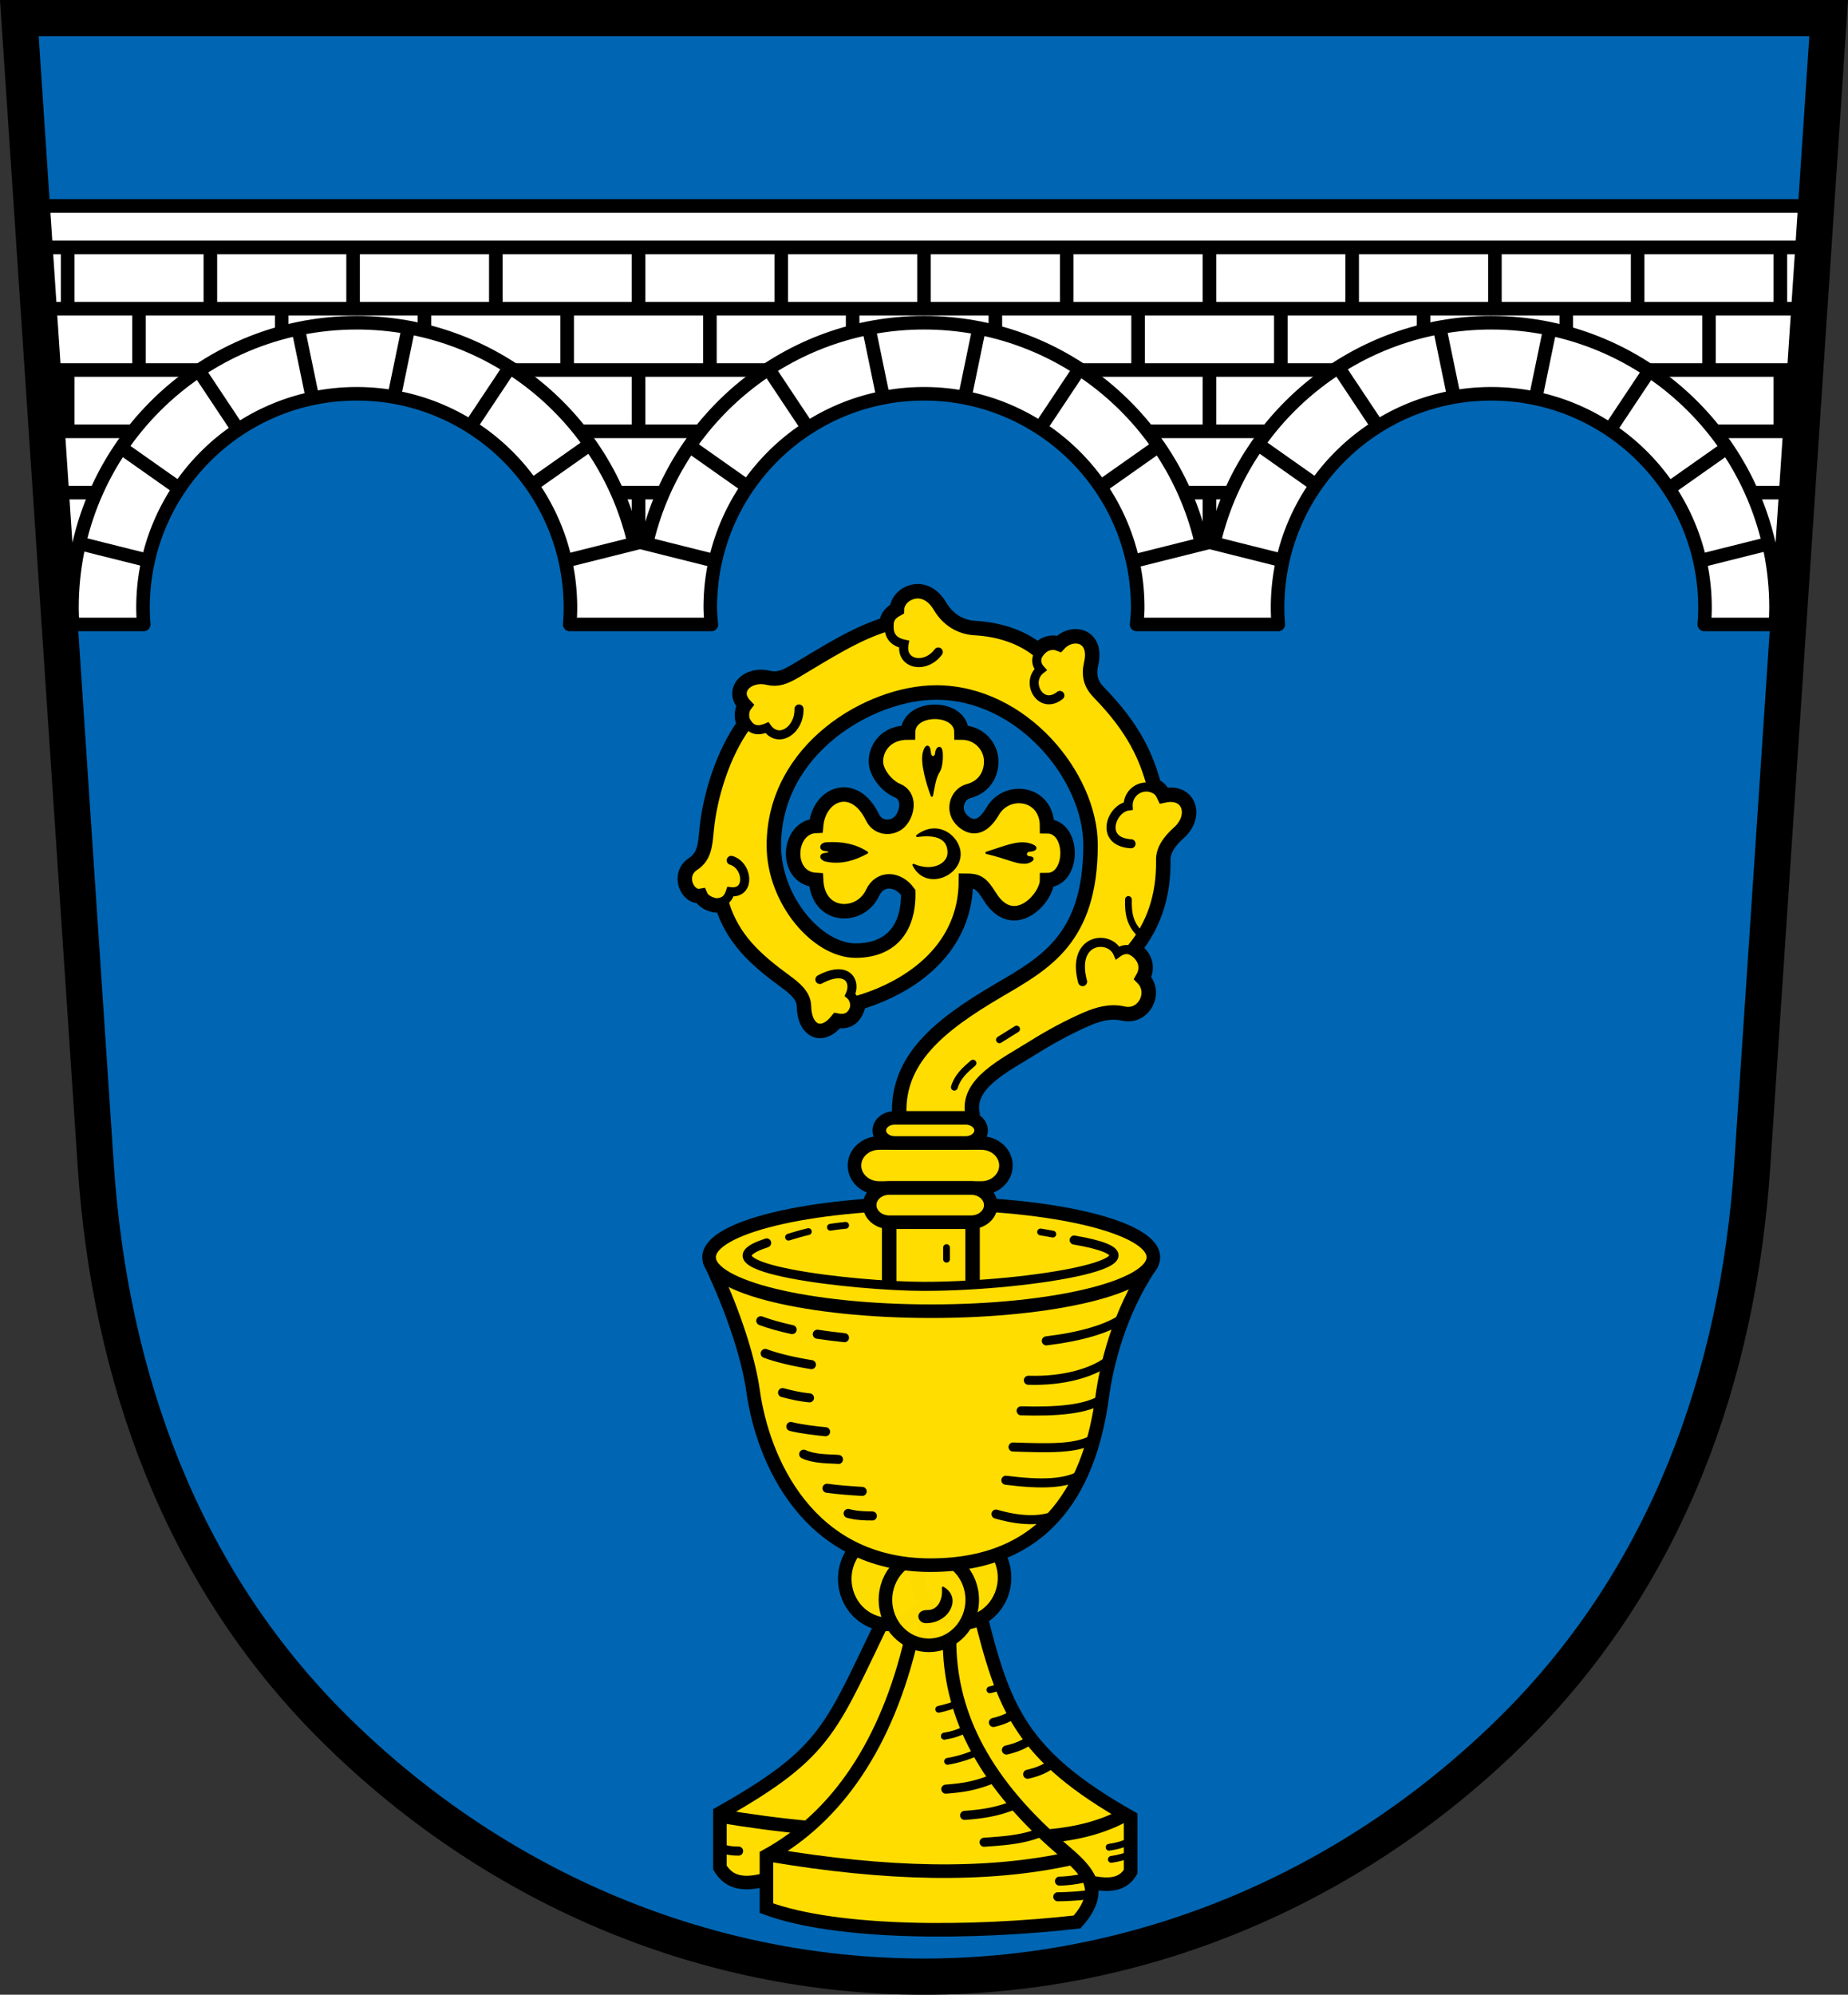 <svg width="772.063" height="833.087" viewBox="0 0 204.275 220.421" xmlns="http://www.w3.org/2000/svg"><rect x="0" y="0" width="204.275" height="220.421" fill="#333333" stroke="none"/><path d="m2.138 2 8.442 126.727c1.56 23.417 9.456 45.366 26.11 62.02 17.464 17.464 40.75 27.675 65.447 27.675 24.697 0 47.983-10.211 65.447-27.675 16.65-16.65 24.55-38.591 26.11-62.001L202.137 2z" fill="#0066b3"/><path d="m3.52 22.758 3.081 46.246h9.285c-.05-.62-.077-1.242-.077-1.864-.002-13.046 10.576-23.623 23.622-23.623 13.047 0 23.624 10.576 23.623 23.623 0 .622-.027 1.244-.078 1.864h15.661a18.035 18.035 0 0 1-.122-1.864c-.016-13.046 10.576-23.623 23.622-23.623 13.047 0 23.638 10.577 23.623 23.623-.001.623-.057 1.245-.122 1.864h15.66c-.05-.62-.077-1.242-.077-1.864-.002-13.047 10.576-23.623 23.622-23.623 13.047 0 23.624 10.577 23.623 23.623 0 .622-.027 1.244-.078 1.864h9.285l3.081-46.246z" fill="#fff" stroke="#000" stroke-linejoin="round" stroke-miterlimit="8" stroke-width="1.5"/><g fill="none" stroke="#000" stroke-width="1.5"><path d="M3.752 27.338h196.36M4.22 34.113h195.557"/><path d="M196.25 69.005c.042-.621.065-1.243.07-1.865 0-17.384-14.093-31.477-31.477-31.477-14.974 0-27.506 10.456-30.693 24.465" stroke-miterlimit="8"/><path d="M182.222 40.888h17.555M119.48 40.888h27.997M56.94 40.888h27.862M4.22 40.888h17.84"/><path d="M70.147 60.221c-3.15-14.056-15.708-24.558-30.716-24.558-17.384 0-31.481 14.093-31.476 31.477 0 .622.028 1.244.07 1.864M132.847 60.192c-3.161-14.042-15.712-24.53-30.71-24.53-14.996 0-27.547 10.489-30.708 24.53" stroke-miterlimit="8"/><g><path d="M189.811 47.663h9.966M127.064 47.663h13.138M64.156 47.663h13.163M4.22 47.663h10.59M193.714 54.438h6.063M131.006 54.438h5.045M68.198 54.438h5.312M4.22 54.438h6.381M102.137 34.036v-6.84M117.914 34.036v-6.84M133.691 34.036v-6.84M149.468 34.036v-6.84M165.245 34.036v-6.84M181.022 34.036v-6.84M196.8 34.036v-6.84M86.36 34.036v-6.84M70.583 34.036v-6.84M54.807 34.036v-6.84M39.03 34.036v-6.84M23.253 34.036v-6.84M7.476 34.036v-6.84M7.476 47.794v-6.84M70.584 47.794v-6.84M133.691 47.794v-6.84M196.8 47.794v-6.84M188.91 40.915v-6.84M173.133 36.89v-2.815M157.356 36.721v-2.646M141.58 40.915v-6.84M125.803 40.915v-6.84M110.026 36.673v-2.598M94.249 36.697v-2.622M78.472 40.915v-6.84M62.695 40.915v-6.84M46.918 36.721v-2.646M31.141 36.915v-2.84M15.364 40.915v-6.84M70.584 60.32v-6.137M133.691 59.981v-5.798M62.232 62.05l8.52-2.134 8.518 2.134M125.172 62.05l8.52-2.134 8.518 2.134M8.279 59.916l8.519 2.134M187.614 62.05l8.52-2.134M12.937 49.15l6.873 4.842M65.146 49.15l-6.873 4.842M56.299 40.665l-4.352 6.539M21.785 40.665l4.351 6.539M32.913 36.107l1.674 8.09M45.17 36.107l-1.673 8.09M76.033 49.15l6.873 4.842M128.242 49.15l-6.873 4.842M119.394 40.665l-4.352 6.539M84.88 40.665l4.352 6.539M96.01 36.107l1.672 8.09M108.266 36.107l-1.673 8.09M139.14 49.15l6.873 4.842M191.35 49.15l-6.874 4.842M182.502 40.665l-4.352 6.539M147.987 40.665l4.352 6.539M159.116 36.107l1.673 8.09M171.373 36.107l-1.673 8.09"/></g></g><g fill="#fd0" stroke="#000" transform="translate(-2.316 -38.29)"><g stroke-linecap="round" stroke-width="1.5"><path d="M100.571 216.075c-6.494 13.198-6.44 15.65-18.677 22.57v6.013c.804 1.357 2.15 2.172 5.185 1.298 14.263-6.412 14.994-18.52 17.95-29.693"/><ellipse cx="100.491" cy="212.759" rx="4.796" ry="5.027" opacity=".99" stroke-linejoin="round" stroke-miterlimit="8"/><path d="M110.532 216.122c2.706 10.953 4.522 16.07 16.76 22.992v6.012c-.805 1.357-2.29 1.798-5.326.923-14.263-6.41-14.853-18.146-17.809-29.318"/><ellipse cx="108.561" cy="212.626" rx="4.796" ry="5.027" opacity=".99" stroke-linejoin="round" stroke-miterlimit="8"/><path d="M103.07 219.308c-2.705 11.614-8.181 19.76-16.031 24.061v5.78c7.888 2.906 22.72 2.83 34.333 1.528 3.566-3.988.517-6.129-1.995-8.32-8.765-7.645-12.088-15.123-12.104-22.82"/><ellipse cx="104.989" cy="215.074" rx="4.796" ry="5.027" opacity=".99" stroke-linejoin="round" stroke-miterlimit="8"/></g><path d="M129.551 178.078c-3.597 5.325-4.937 11.151-5.4 14.577-1.216 8.998-5.431 18.591-18.993 18.591-13.561 0-18.539-11.654-19.597-19.247-.455-3.262-1.94-8.333-4.782-14.286" stroke-linecap="round" stroke-linejoin="round" stroke-miterlimit="8" stroke-width="1.5"/><ellipse cx="105.252" cy="177.219" rx="24.555" ry="5.963" stroke-linecap="round" stroke-linejoin="round" stroke-miterlimit="8" stroke-width="1.5"/><path d="M100.604 180.22v-6.885l1.115-11.88c-.239-6.092 4.367-9.849 10.906-13.688 5.167-3.035 10.238-5.7 10.238-16.116 0-7.548-7.558-16.837-17.065-16.837-7.357 0-17.94 6.257-17.94 16.9 0 6.07 4.829 11.621 9.024 11.621 3.771 0 5.9-2.276 5.828-6.436-1.11-1.548-3.113-1.72-3.949.07-1.366 2.924-6.043 2.847-6.237-1.432-3.551-.188-3.213-5.872 0-5.987.309-3.587 4.21-5.145 6.237-.937.635 1.32 2.252 1.276 3.022.466.878-.924 1.168-2.85-.279-3.434-1.112-.45-2.367-1.934-2.367-3.212 0-1.479 1.088-3.198 3.549-3.198 0-3.03 5.913-3.07 5.913 0 1.907 0 3.284 1.502 3.284 3.198 0 1.484-.813 2.836-2.504 3.278-1.291.337-1.891 2.194-.631 3.311 1.154 1.024 2.29.638 3.305-1.1 1.578-2.708 6.004-2.109 6.004 1.672 3.035 0 3.01 5.957 0 5.957 0 2.014-3.727 6.022-6.35 1.783-.927-1.5-1.383-1.724-2.62-1.724 0 7.34-5.77 11.657-11.82 13.472-.302 1.466-1.028 2.26-2.426 1.99-1.705 2.12-3.62 1.116-3.658-1.61-.016-1.16-1.093-2.02-2.03-2.705-3.394-2.478-5.828-4.713-7.02-8.489-.753.281-2.056-.233-2.373-.98-1.467.256-2.645-2.362-.81-3.547 1.236-.797 1.322-2.115 1.467-3.676.354-3.82 1.843-8.56 4.184-11.761-.371-.53-.369-1.529.045-2.075-1.58-1.67.268-3.587 2.581-3.04 1.013.24 1.792-.029 3.042-.771 3.488-2.073 6.655-4.127 10.022-5.149.07-.639.243-1.157 1.176-1.668.047-1.71 3.006-3.274 4.761-.315.84 1.415 2.177 2.313 3.893 2.41 2.556.144 5.043.915 6.953 2.431.658-.796 1.608-.976 2.316-.69 1.415-1.545 4.283-1.012 3.54 2.2-.302 1.303-.028 2.261.868 3.18 3.88 3.978 5.248 7.142 6.093 10.287.51.191.807.525 1.076 1.094 2.869-.624 3.71 2.31 1.65 4.126-1.126.995-1.732 1.994-1.715 2.992.07 4.056-1.11 7.271-3.194 9.84 1.182.787 1.604 2.027.92 3.218 1.59 1.616.118 4.439-2.148 3.918-1.392-.32-2.743.046-4.038.606-1.957.845-3.979 1.942-5.81 3.085-3.33 2.078-7.522 4.044-6.81 7.443v18.765" stroke-width="1.6"/></g><g fill="none" stroke="#000" stroke-linecap="round"><path d="M90.628 108.236c3.016-1.608 4.03.206 3.337 1.698.52.434.603 1.205.42 1.67M80.83 95.073c1.855.554 2.144 3.731-.09 3.459-.207.625-.508 1.109-1.375 1.234M88.32 78.348c.053 2.34-2.263 3.869-3.539 2.057-1.073.464-1.807.242-2.35-.73M98.287 68.872c-.088 1.191.27 2.005 1.642 2.303-.412 2.264 2.381 2.78 3.787.874M115.136 71.864c-.666.66-.717 1.462-.112 2.13-1.736 1.374.013 4.538 2.133 2.855M128.001 87.438a2.008 2.008 0 0 0-3.293 1.634c-1.88.256-3.233 3.953.316 4.167M125.36 105.209c-.565-.41-1.215-.358-1.82.083-.89-2.03-5.163-1.635-3.872 3.182"/><g stroke-width=".75"><path d="M124.735 99.398c-.027 1.42.077 2.826 1.584 4.064M112.374 113.715l-1.9 1.187M107.554 117.478c-.897.79-1.664 1.419-2.064 2.66M104.63 139.146v-1.285"/></g></g><g stroke="#000" stroke-linecap="round" stroke-linejoin="round" stroke-width=".25"><path d="M106.066 94.392c0 2.383-3.744 3.894-5.083 1.19 2.025.896 3.88 0 3.88-1.374 0-1.753-1.62-2.114-3.476-1.835 2.32-1.784 4.68.164 4.68 2.019M91.335 93.199c1.66-.11 3.191.155 4.5 1.02-1.309.71-2.81 1.225-4.5.878-.62-.127-.794-.682-.047-.73.562-.036.571-.394 0-.436-.764-.056-.566-.692.047-.732zM104.088 83.199c.063.955-.124 1.756-.316 2.047-.451.684-.573 1.724-.763 2.675-.508-1.321-1.175-3.66-.878-4.77.234-.871.589-.794.637-.046.05.771.674.7.717.128.045-.612.545-.914.603-.034zM113.245 95.329c-1.025 0-1.818-.519-4.194-1.087 1.979-.618 3.415-1.292 4.715-.944.97.26.811.649.064.697-.562.036-.596.708-.025.75.764.056.054.584-.56.584z"/></g><g fill="#fd0" stroke="#000" stroke-linecap="round" stroke-linejoin="round" stroke-miterlimit="8" stroke-width="1.5"><path d="M97.172 126.306c-1.503 0-2.72 1.113-2.72 2.486 0 1.373 1.218 2.487 2.72 2.487h11.303c1.503 0 2.72-1.114 2.72-2.487s-1.217-2.486-2.72-2.486z"/><path d="M98.304 131.278c-1.201 0-2.175.846-2.175 1.89 0 1.045.974 1.892 2.175 1.892h9.038c1.201 0 2.175-.847 2.175-1.891 0-1.045-.974-1.891-2.175-1.891zM98.911 123.529c-.947 0-1.715.621-1.715 1.388 0 .767.768 1.388 1.715 1.388h7.825c.947 0 1.715-.621 1.715-1.388 0-.767-.768-1.388-1.715-1.388z"/></g><g fill="none" stroke="#000" stroke-linecap="round"><path d="M118.736 137.029c12.587 2.156-4.572 5.118-16.592 5.118-7.65 0-25.766-2.084-17.397-4.8"/><path d="M87.161 136.713c.738-.237 1.47-.442 2.194-.616m2.436-.482a29.597 29.597 0 0 1 1.684-.21M116.374 136.374a67.102 67.102 0 0 0-1.35-.238" stroke-width=".75"/><path d="M115.66 148.17c3.78-.457 6.835-1.327 8.595-2.595M90.343 147.435c.959.147 1.964.275 3.005.385M84.095 145.947c.988.368 2.157.694 3.464.978M84.586 149.56c1.368.5 3.115.912 5.106 1.236M113.674 152.524c3.815.117 6.936-.786 8.695-2.054"/><g><path d="M86.503 153.888c1.02.274 2.021.493 2.979.58M87.416 157.63c1.02.274 2.886.493 3.843.58M88.842 160.693c1.263.578 2.887.494 3.844.58M91.415 164.458c1.3.18 2.792.282 3.89.347M93.753 167.24c.866.242 1.87.284 2.675.278"/></g><g><path d="M112.874 155.899c3.815.117 7.332-.124 9.092-1.393M111.981 159.9c3.815.118 7.266.274 9.026-.995M111.187 163.572c3.815.48 6.836.471 8.596-.797M110.095 167.309c3.22.944 5.381.67 6.645.096"/></g></g><path d="M102.522 178.04c1.076.022 1.858-1.01 1.719-2.587 1.302.77 1.091 2.077.279 2.923-.548.57-1.368.879-2.182.867-.844-.012-1.083-1.23.184-1.203z" stroke="#000" stroke-linecap="round" stroke-linejoin="round" stroke-width=".25"/><g fill="none" stroke="#000"><g stroke-width="1.5"><path d="M85.215 205c12.591 2.116 23.806 2.462 33.28.34M79.328 200.634c3.473.583 6.842 1.033 10.099 1.332M124.544 200.447c-2.632 1.472-5.44 2.155-8.696 2.455"/></g><g stroke-linecap="round"><path d="M79.789 204.277c.796.246 1.302.269 1.856.273M116.926 209.6a31.85 31.85 0 0 0 3.433-.227M117.113 207.87c1.144-.022 2.312-.22 3.386-.507M108.783 203.576c2.117-.161 4.243-.268 6.239-1.093M106.631 200.606c2.117-.161 3.705-.409 5.701-1.233M104.55 197.706c2.117-.161 3.425-.409 5.42-1.233"/><g stroke-width=".75"><path d="M104.741 194.635c1.08-.184 2.06-.475 3.312-.992M104.39 191.852c1.08-.184 1.405-.334 2.657-.851"/><path d="M104.39 191.852c1.08-.184 1.405-.334 2.657-.851M103.76 188.882c.868-.184 1.451-.381 2.445-.758M122.842 205.468c.797-.12 1.522-.297 2.099-.592M122.594 204.128c.797-.12 1.522-.297 2.1-.592"/></g><g><path d="M113.596 196.06c1.036-.23 2.074-.635 2.675-1.2M111.248 193.382c1.036-.232 2.074-.636 2.675-1.2M109.81 190.339c1.036-.232 1.793-.603 2.41-1.018"/></g><path d="M109.418 186.73c.565-.12 1.04-.287 1.417-.5" stroke-width=".75"/></g><path d="m2.138 2 8.442 126.727c1.56 23.417 9.456 45.366 26.11 62.02 17.464 17.464 40.75 27.675 65.447 27.675 24.697 0 47.983-10.211 65.447-27.675 16.65-16.65 24.55-38.591 26.11-62.001L202.137 2z" stroke-linecap="square" stroke-miterlimit="8" stroke-width="4"/></g></svg>